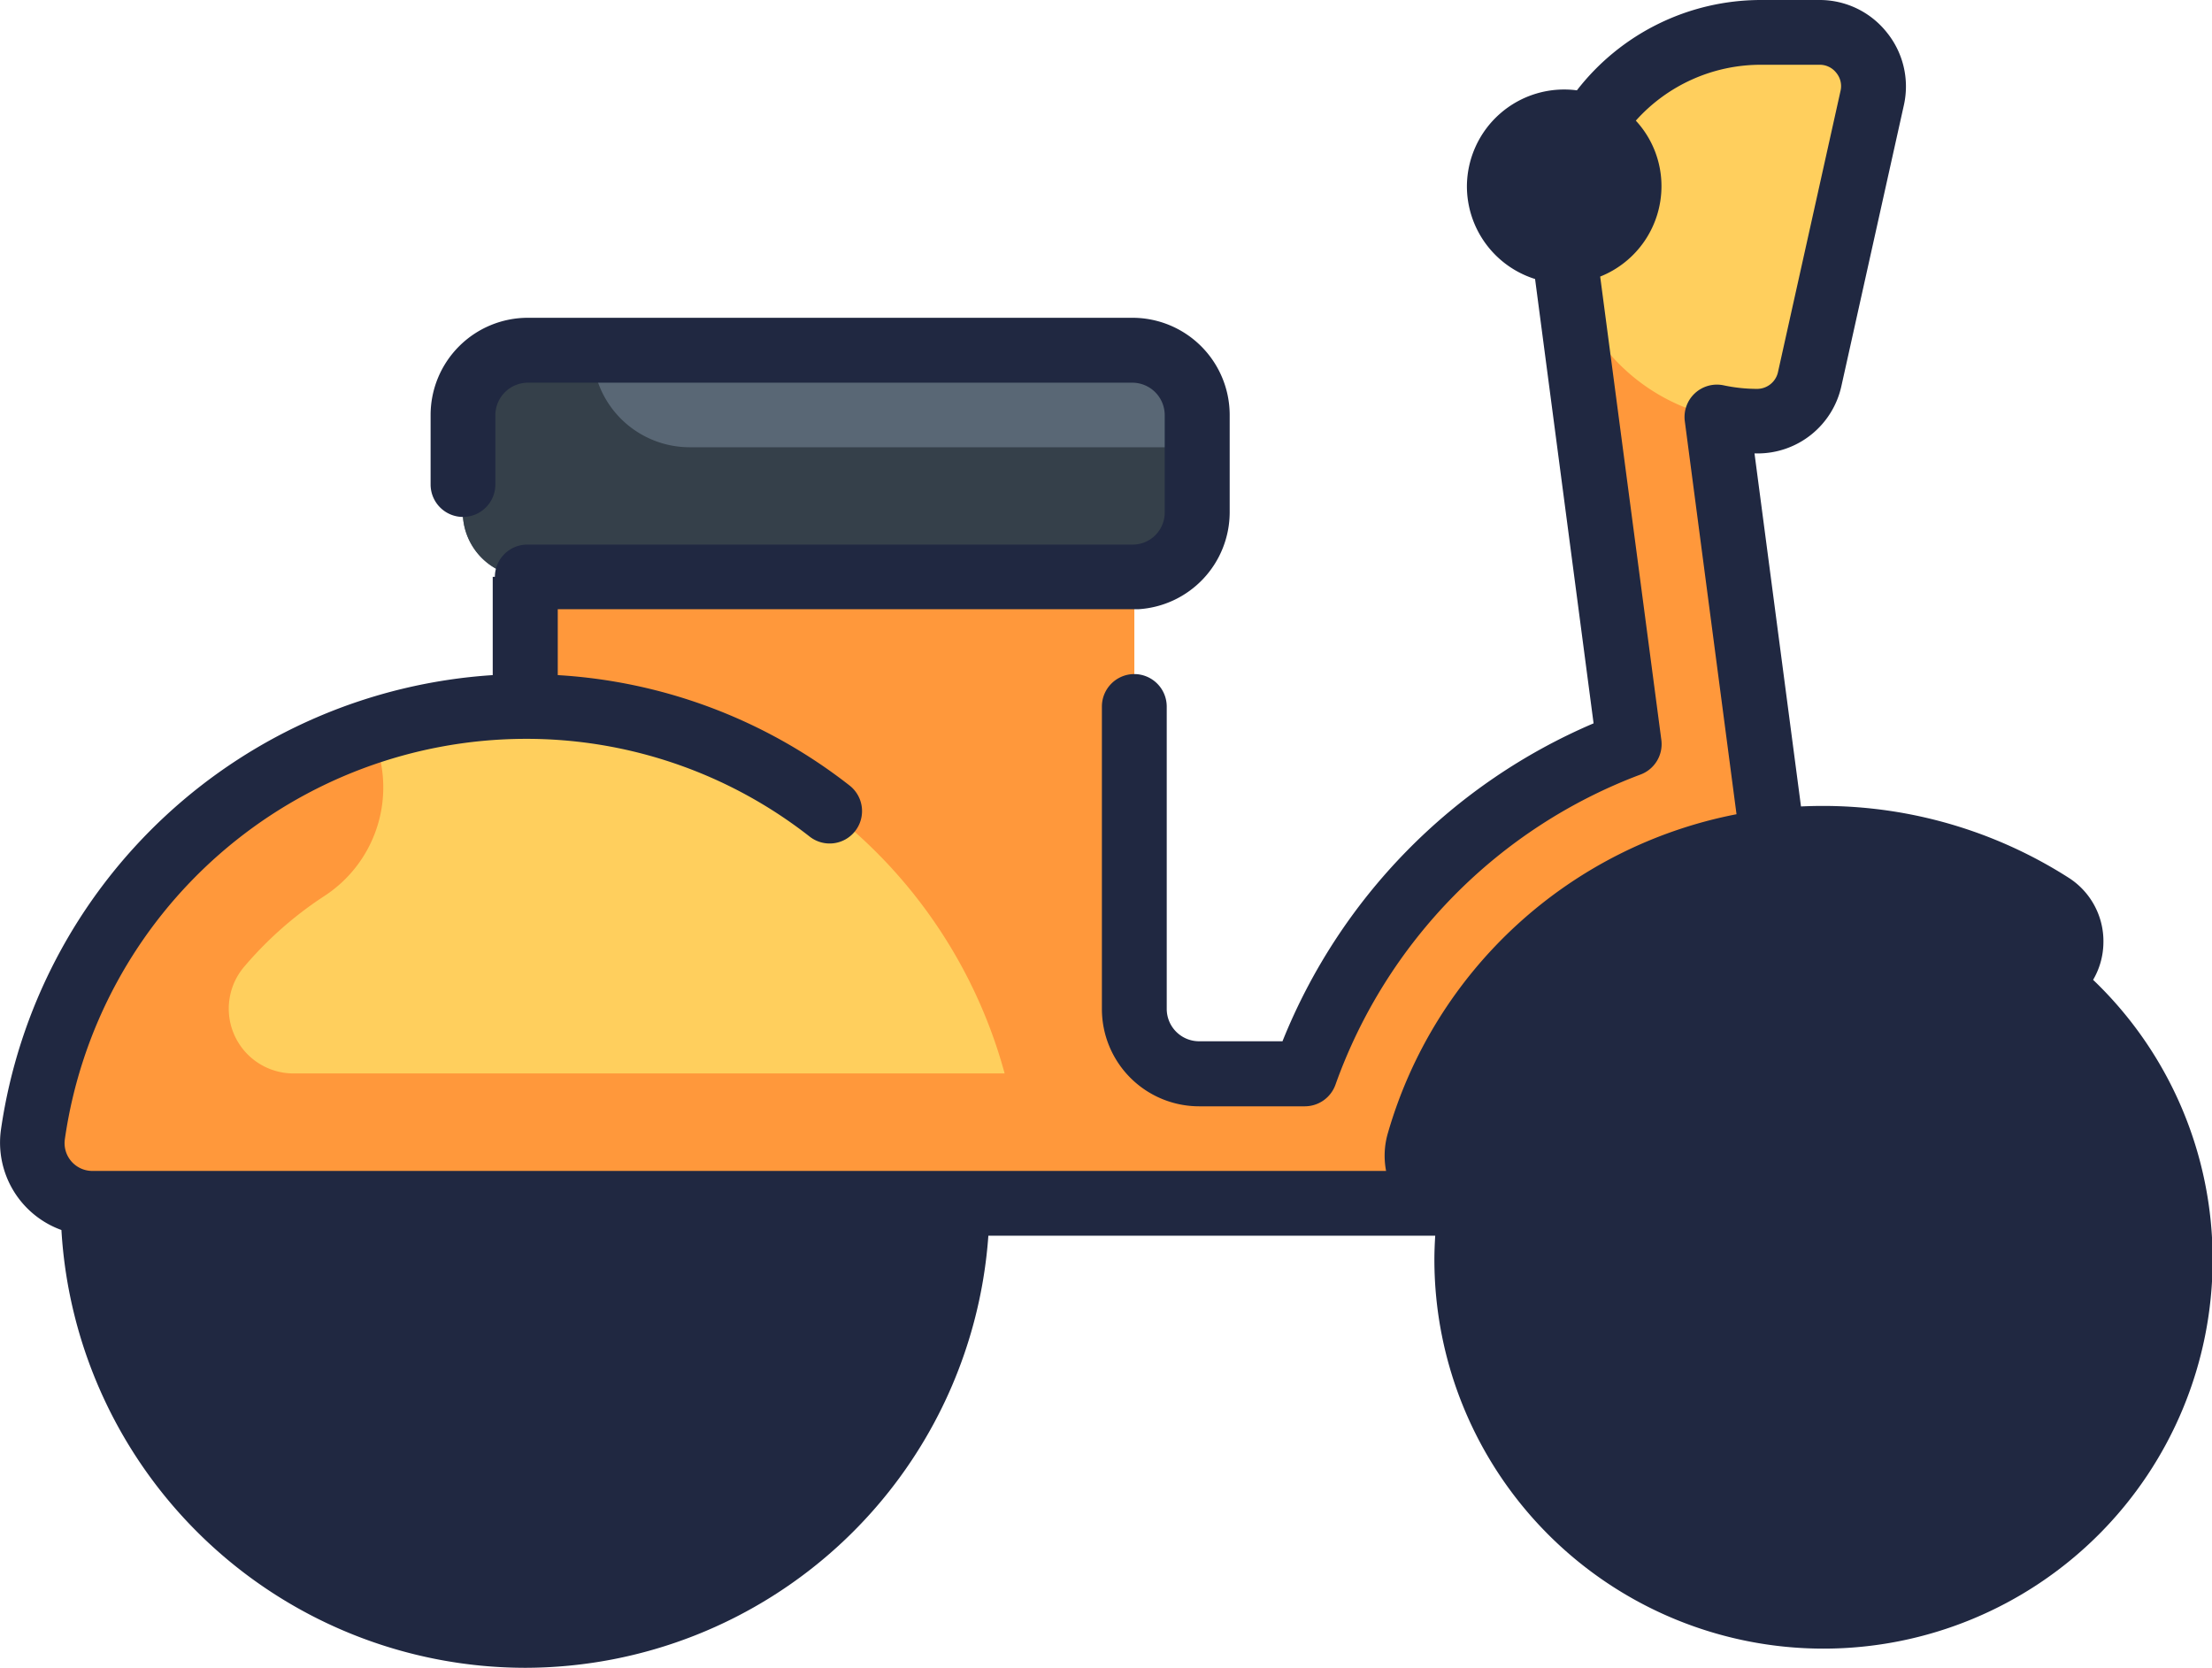 <svg xmlns="http://www.w3.org/2000/svg" width="31.834" height="24" viewBox="0 0 31.834 24">
  <g id="_1068651" data-name="1068651" transform="translate(31.834)">
    <path id="Path" d="M-9.871,3.553v7.772a.933.933,0,0,0,.933.933h1.522A7.893,7.893,0,0,1-2.752,7.514L-3.685.429-1.859,0,0,14.123H-18.639V3.553Z" transform="translate(-5.638 3.193)" fill="#ff983b"/>
    <path id="Path-2" data-name="Path" d="M-6.218,0A6.217,6.217,0,0,1,0,6.218a6.217,6.217,0,0,1-6.218,6.218,6.217,6.217,0,0,1-6.218-6.218A6.217,6.217,0,0,1-6.218,0Z" transform="translate(-18.06 11.098)" fill="#596775"/>
    <path id="Path-3" data-name="Path" d="M-8.4,0a1.866,1.866,0,0,1-.183,2.426,4.357,4.357,0,0,0,0,6.155,4.357,4.357,0,0,0,6.155,0A1.866,1.866,0,0,1,0,8.4a6.216,6.216,0,0,1-5.5,3.323A6.217,6.217,0,0,1-11.721,5.5,6.216,6.216,0,0,1-8.4,0Z" transform="translate(-18.774 11.813)" fill="#35404a"/>
    <path id="Path-4" data-name="Path" d="M-2.953,5.907A2.957,2.957,0,0,0,0,2.953,2.957,2.957,0,0,0-2.953,0,2.957,2.957,0,0,0-5.907,2.953,2.957,2.957,0,0,0-2.953,5.907Z" transform="translate(-21.324 14.363)" fill="#d3cdbf"/>
    <path id="Path-5" data-name="Path" d="M-7.09,0A7.161,7.161,0,0,1-.008,6.159a.871.871,0,0,1-.863.992H-13.309a.871.871,0,0,1-.863-.992A7.161,7.161,0,0,1-7.09,0Z" transform="translate(-17.187 10.166)" fill="#ffcf5d"/>
    <path id="Path-6" data-name="Path" d="M-5.13,10.259A5.136,5.136,0,0,0,0,5.13,5.136,5.136,0,0,0-5.13,0a5.136,5.136,0,0,0-5.13,5.13A5.136,5.136,0,0,0-5.13,10.259Z" transform="translate(-0.466 12.995)" fill="#596775"/>
    <path id="Path-7" data-name="Path" d="M-3.731,1.865A1.865,1.865,0,0,0-1.865,3.731,1.865,1.865,0,0,0,0,1.865,1.865,1.865,0,0,0-1.865,0,1.865,1.865,0,0,0-3.731,1.865Z" transform="translate(-3.731 16.259)" fill="#d3cdbf"/>
    <path id="Path-8" data-name="Path" d="M-6.773,0a1.866,1.866,0,0,1-.218,2.375,3.241,3.241,0,0,0-.954,2.308,3.242,3.242,0,0,0,.954,2.308,3.241,3.241,0,0,0,2.308.954,3.241,3.241,0,0,0,2.308-.954A1.865,1.865,0,0,1,0,6.773a5.136,5.136,0,0,1-4.683,3.04,5.136,5.136,0,0,1-5.13-5.13A5.136,5.136,0,0,1-6.773,0Z" transform="translate(-0.913 13.441)" fill="#35404a"/>
    <path id="Path-9" data-name="Path" d="M-6.6.811A6.068,6.068,0,0,1-.289.962.623.623,0,0,1-.31,2.027L-5.176,4.836a3.107,3.107,0,0,1-1.554.417h-2a.685.685,0,0,1-.656-.878A6.039,6.039,0,0,1-6.6.811Z" transform="translate(-2.029 12.064)" fill="#ffcf5d"/>
    <path id="Path-10" data-name="Path" d="M-9.637,0h8.7A.933.933,0,0,1,0,.933v1.4a.933.933,0,0,1-.933.933h-8.7a.933.933,0,0,1-.933-.933V.933A.933.933,0,0,1-9.637,0Z" transform="translate(-14.608 5.036)" fill="#596775"/>
    <path id="Path-11" data-name="Path" d="M-9.637,0H-8.7a1.4,1.4,0,0,0,1.4,1.4H0v.933a.933.933,0,0,1-.933.933h-8.7a.933.933,0,0,1-.933-.933V.933A.933.933,0,0,1-9.637,0Z" transform="translate(-14.608 5.036)" fill="#35404a"/>
    <path id="Path-12" data-name="Path" d="M-1.628,0h.853A.775.775,0,0,1-.019.943l-.9,4.046a.775.775,0,0,1-.757.607,2.8,2.8,0,0,1-2.775-2.44,2.8,2.8,0,0,1-.023-.405A2.828,2.828,0,0,1-1.628,0Z" transform="translate(-4.874 0.466)" fill="#ffcf5d"/>
    <path id="Path-13" data-name="Path" d="M-16.1,5.813A7.171,7.171,0,0,1-11.243,0,1.865,1.865,0,0,1-11.9,2.369,5.343,5.343,0,0,0-13.068,3.4a.932.932,0,0,0,.72,1.526H-1.865L0,6.8H-15.236a.869.869,0,0,1-.864-.982Z" transform="translate(-15.26 10.521)" fill="#ff983b"/>
    <path id="Path-14" data-name="Path" d="M-1.592.273a.932.932,0,0,1,1.319,0,.933.933,0,0,1,0,1.319.933.933,0,0,1-1.319,0A.933.933,0,0,1-1.592.273Z" transform="translate(-8.391 1.747)" fill="#8b9ba9"/>
    <path id="Shape" d="M-17.61,17.782h6.431c-.007.114-.012.229-.012.342a5.6,5.6,0,0,0,5.6,5.6,5.6,5.6,0,0,0,5.6-5.6A5.565,5.565,0,0,0-1.711,14.1a1.078,1.078,0,0,0,.148-.524,1.083,1.083,0,0,0-.5-.945,6.571,6.571,0,0,0-3.852-1.026l-.669-5.08h.04a1.234,1.234,0,0,0,1.211-.972l.9-4.046A1.235,1.235,0,0,0-4.682.464,1.234,1.234,0,0,0-5.649,0H-6.5A3.35,3.35,0,0,0-9.14,1.3,1.4,1.4,0,0,0-10.723,2.68a1.4,1.4,0,0,0,.981,1.335l.842,6.394a8.358,8.358,0,0,0-4.477,4.575h-1.2a.466.466,0,0,1-.466-.466V10.164A.468.468,0,0,0-15.51,9.7a.467.467,0,0,0-.466.466v4.354a1.4,1.4,0,0,0,1.4,1.4h1.522a.469.469,0,0,0,.439-.31,7.433,7.433,0,0,1,4.39-4.464.467.467,0,0,0,.3-.5l-.88-6.666a1.4,1.4,0,0,0,.882-1.3,1.387,1.387,0,0,0-.369-.944A2.412,2.412,0,0,1-6.5.932h.853a.3.3,0,0,1,.24.116.3.3,0,0,1,.061.26l-.9,4.046a.308.308,0,0,1-.3.242,2.307,2.307,0,0,1-.482-.051.466.466,0,0,0-.559.517h0l.744,5.655a6.51,6.51,0,0,0-5.018,4.591,1.155,1.155,0,0,0-.025.542H-30.5a.4.4,0,0,1-.4-.461,6.711,6.711,0,0,1,6.62-5.757,6.611,6.611,0,0,1,4.1,1.408.466.466,0,0,0,.654-.082.467.467,0,0,0-.081-.654,7.531,7.531,0,0,0-4.2-1.589V8.767h8.318l.025,0h.01a1.4,1.4,0,0,0,1.317-1.394v-1.4a1.4,1.4,0,0,0-1.4-1.4h-8.7a1.4,1.4,0,0,0-1.4,1.4v1a.467.467,0,0,0,.466.466.467.467,0,0,0,.466-.466v-1a.469.469,0,0,1,.467-.466h8.7a.467.467,0,0,1,.466.466v1.4a.462.462,0,0,1-.45.464l-.025,0h-8.7a.466.466,0,0,0-.465.464h-.031V9.715a7.648,7.648,0,0,0-7.078,6.546A1.337,1.337,0,0,0-30.95,17.7,6.693,6.693,0,0,0-24.278,24,6.693,6.693,0,0,0-17.61,17.782Z" fill="#202841"/>
  </g>
</svg>
